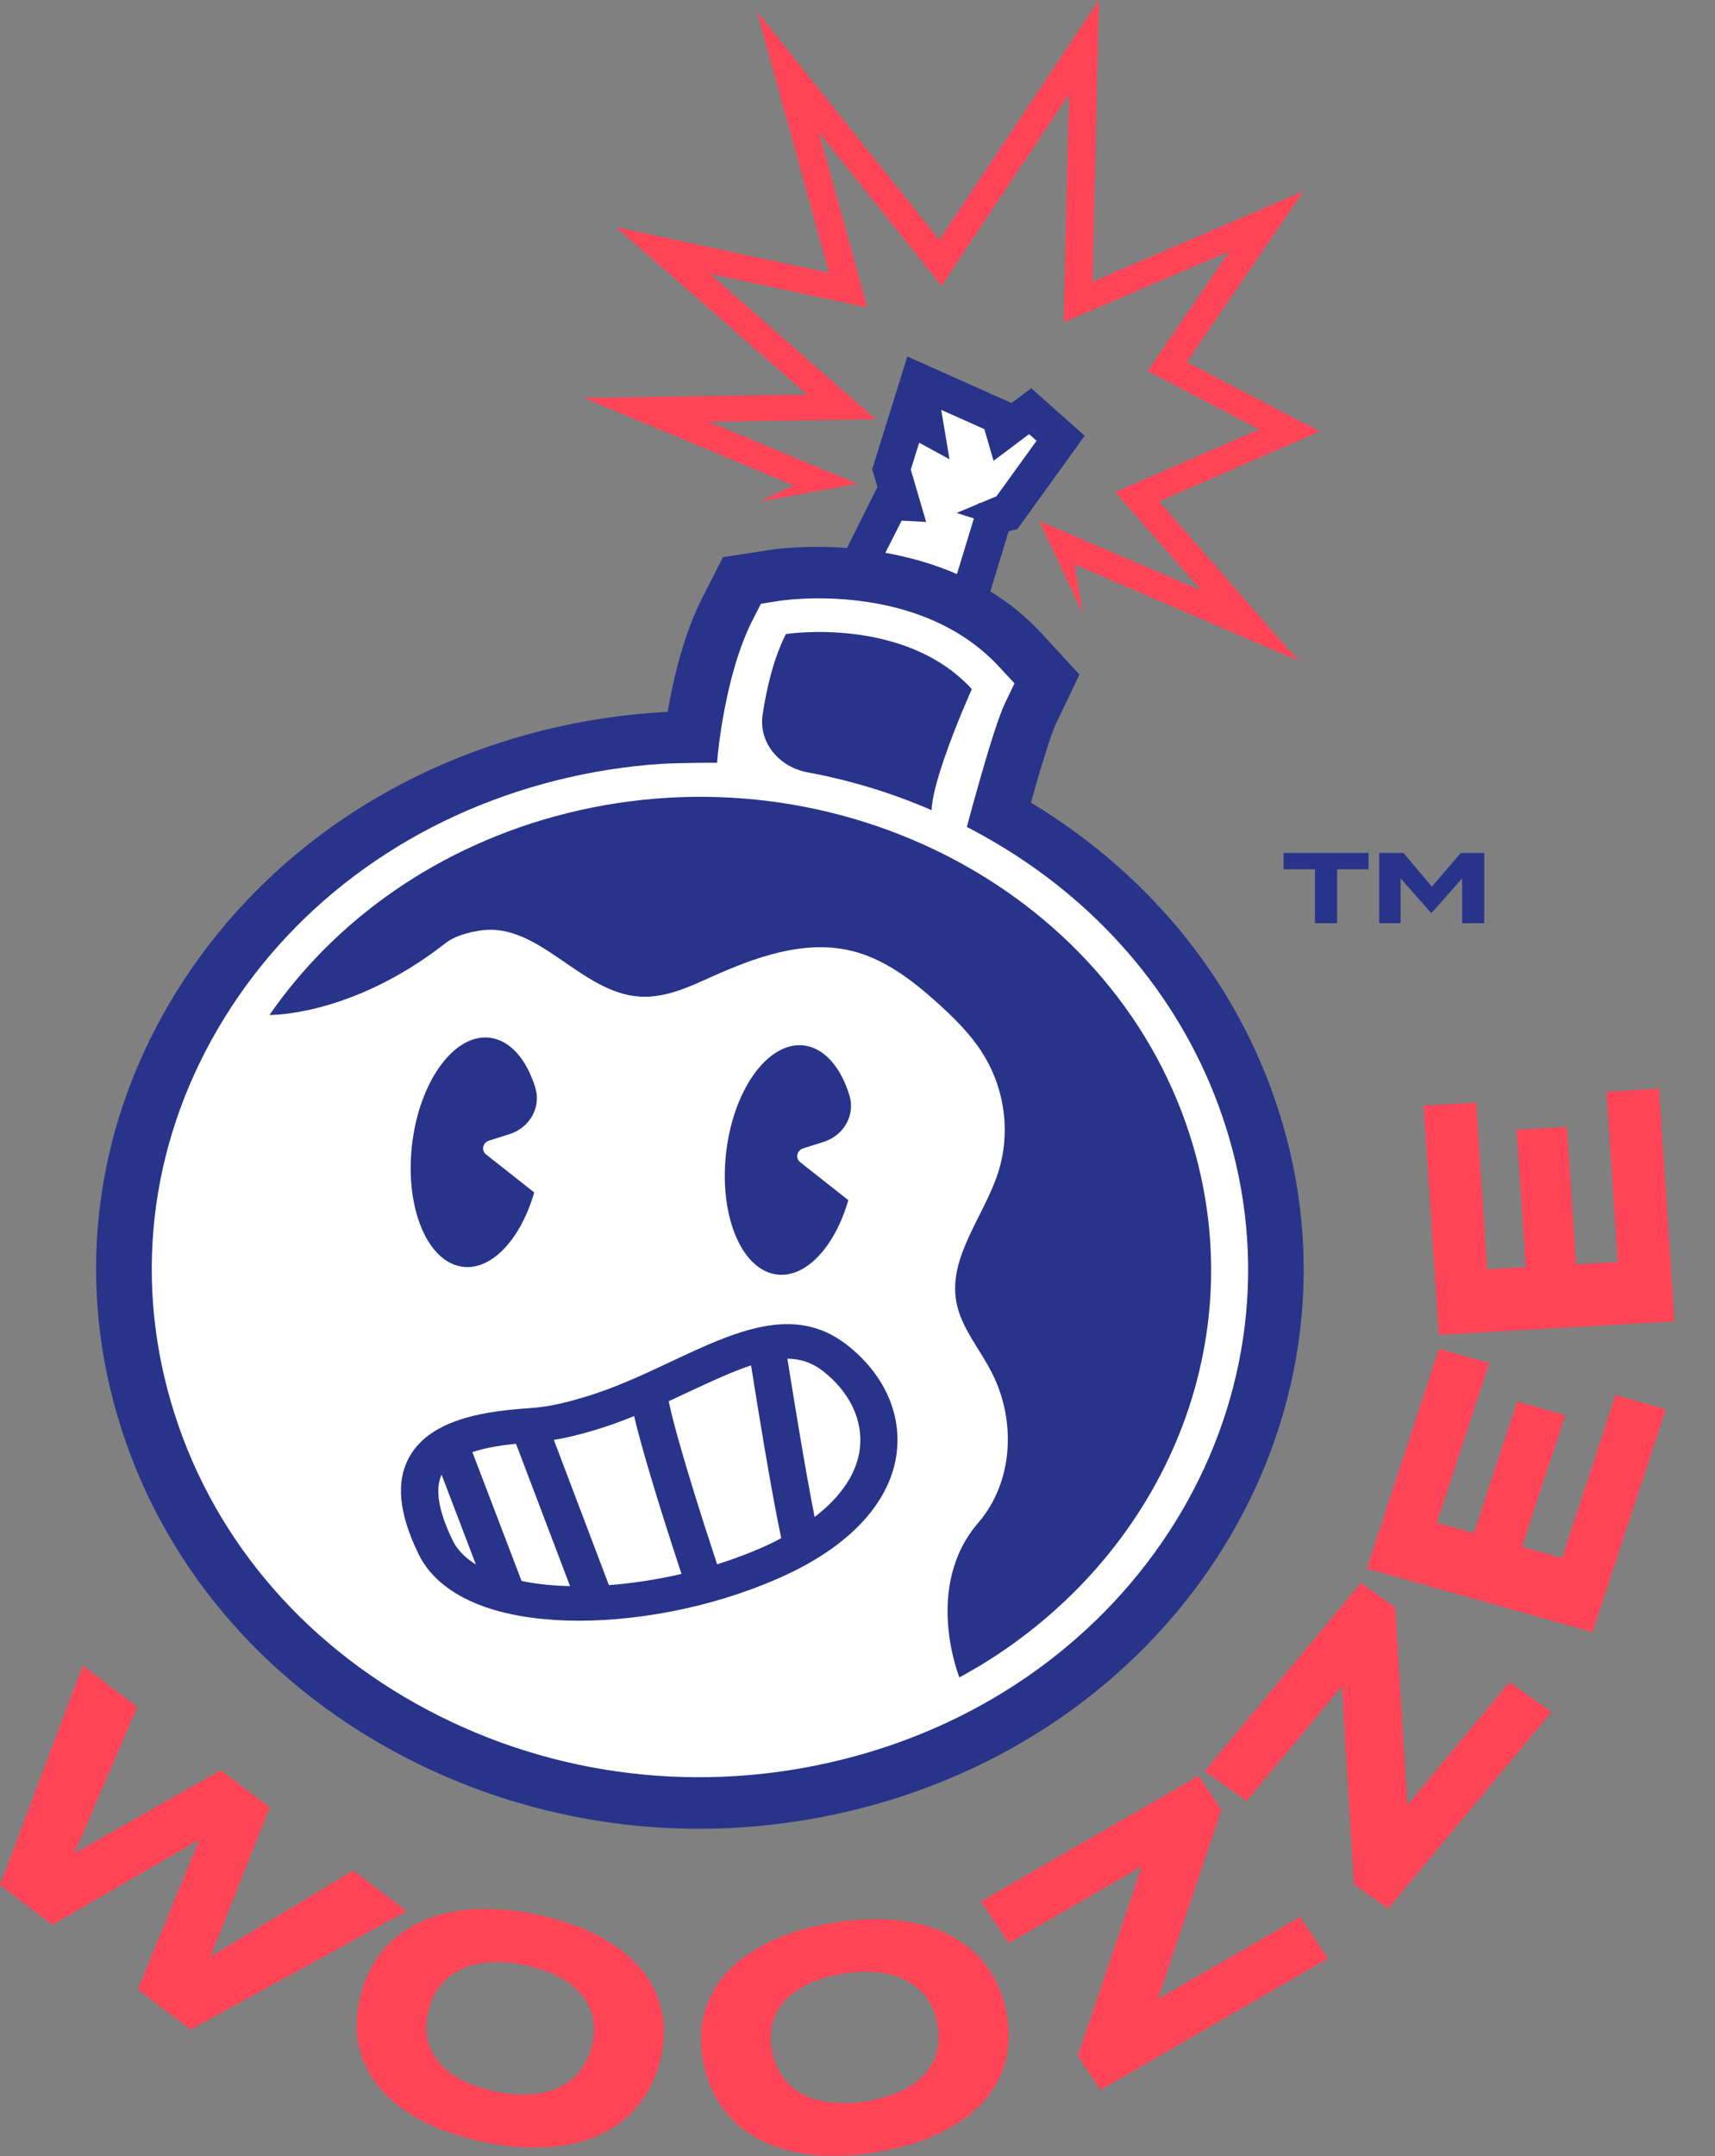 <svg viewBox="0 0 39 49" xmlns="http://www.w3.org/2000/svg">
<rect x="0" y="0" width="39" height="49" fill="#808080" stroke="none"/>
<path d="M12.151 17.325L15.623 16.747V15.881L17.07 13.282L19.674 12.705L20.252 11.55L20.542 10.106L21.12 8.951H21.699L22.856 9.24H23.435L24.014 10.106L23.146 11.261L22.278 11.839L21.988 13.282L22.278 13.86L23.435 15.592L22.567 18.48L24.592 19.635L27.196 22.522L28.643 25.698L28.932 30.029L28.064 33.494L26.328 36.093L24.014 38.403L20.831 40.135L16.202 41.002L11.572 40.424L7.233 37.825L3.471 33.494L2.893 27.431L4.629 22.811L7.522 19.346L12.151 17.325Z" fill="white"/>
<path d="M12.881 18.485C9.978 19.214 7.631 20.896 6.129 23.067C6.129 23.067 7.996 23.104 10.123 21.441C10.338 21.273 10.625 21.196 10.903 21.151C12.248 20.93 13.197 22.572 14.56 22.651C15.13 22.683 15.669 22.432 16.181 22.2C17.163 21.76 18.257 21.362 19.314 21.598C20.089 21.772 20.732 22.268 21.304 22.78C21.683 23.123 22.051 23.482 22.322 23.903C22.853 24.72 22.992 25.749 22.694 26.661C22.371 27.652 21.557 28.575 21.749 29.596C21.859 30.183 22.29 30.668 22.561 31.21C23.108 32.29 23.047 33.679 22.245 34.61C20.985 36.071 21.818 38.123 21.818 38.123C21.818 38.123 22.118 37.955 22.265 37.868C26.374 35.391 28.486 30.664 27.135 26.051C25.457 20.32 19.077 16.935 12.881 18.485Z" fill="#28348A"/>
<path d="M23.443 18.24C23.653 17.497 23.894 16.692 24.015 16.445L24.547 15.331L23.694 14.403C23.333 14.01 22.935 13.695 22.521 13.44L22.937 12.075L23.137 12.024L24.666 9.904L23.451 8.823L23.002 9.159L20.633 8.102L19.835 10.663L19.953 11.067L19.261 12.455C18.296 12.383 17.587 12.485 17.52 12.496L16.44 12.664L15.973 13.582C15.557 14.395 15.32 15.388 15.183 16.179C14.23 16.226 13.275 16.368 12.33 16.604C8.791 17.489 5.837 19.599 4.013 22.538C2.186 25.481 1.708 28.904 2.67 32.177C3.627 35.45 5.909 38.184 9.087 39.873C11.197 40.991 13.532 41.563 15.898 41.563C17.102 41.563 18.312 41.413 19.506 41.115C26.813 39.282 31.146 32.298 29.168 25.54C28.282 22.508 26.262 19.943 23.443 18.24ZM20.504 11.832L21.061 11.862L20.712 10.673L20.902 10.061L21.592 10.438L21.404 9.315L22.384 9.753L22.594 10.473L23.402 9.867L23.572 10.018L22.661 11.278L22.314 11.424L22.253 11.439L22.249 11.45L21.755 11.658L22.147 11.783L21.761 13.047C21.212 12.807 20.655 12.658 20.133 12.564L20.504 11.832ZM19.175 39.984C15.963 40.791 12.603 40.39 9.715 38.858C8.27 38.091 7.031 37.089 6.045 35.905C5.058 34.724 4.325 33.359 3.89 31.873C3.019 28.902 3.453 25.795 5.109 23.124C6.764 20.453 9.448 18.538 12.66 17.734C13.448 17.538 14.24 17.412 15.036 17.361C15.336 17.34 16.183 17.332 16.306 17.336C16.326 17.081 16.375 16.657 16.467 16.169C16.591 15.505 16.794 14.72 17.118 14.084L17.304 13.721L17.73 13.655C17.859 13.636 20.916 13.191 22.731 15.165L23.07 15.531L22.857 15.975C22.716 16.266 22.504 16.953 22.31 17.627C22.186 18.055 22.07 18.482 21.986 18.795C22.033 18.816 22.076 18.841 22.12 18.863C22.463 19.046 22.798 19.243 23.117 19.45C25.484 20.992 27.182 23.229 27.948 25.848C29.746 31.981 25.811 38.323 19.175 39.984Z" fill="#28348A"/>
<path d="M18.363 17.553C19.331 17.732 20.278 18.019 21.186 18.413C21.192 18.134 21.317 17.694 21.47 17.247C21.737 16.465 22.1 15.661 22.1 15.661C20.566 13.992 17.872 14.41 17.872 14.41C17.592 14.959 17.433 15.642 17.345 16.226C17.345 16.231 17.343 16.237 17.343 16.241C17.247 16.86 17.702 17.43 18.363 17.553Z" fill="#28348A"/>
<path d="M18.267 26.098L18.726 25.953C19.197 25.804 19.453 25.336 19.316 24.892C19.116 24.245 18.736 23.805 18.261 23.758C17.448 23.682 16.665 24.786 16.509 26.227C16.354 27.667 16.883 28.894 17.695 28.969C18.348 29.03 18.993 28.314 19.291 27.276L18.201 26.417C18.081 26.325 18.118 26.145 18.267 26.098Z" fill="#28348A"/>
<path d="M11.123 25.922L11.582 25.777C12.054 25.628 12.309 25.16 12.172 24.716C11.972 24.069 11.593 23.629 11.117 23.582C10.305 23.506 9.521 24.611 9.366 26.051C9.211 27.491 9.739 28.718 10.552 28.794C11.205 28.854 11.85 28.139 12.148 27.1L11.058 26.241C10.938 26.149 10.974 25.97 11.123 25.922Z" fill="#28348A"/>
<path d="M19.251 30.559C18.059 29.632 16.706 30.266 15.275 30.938C14.649 31.233 14.002 31.537 13.316 31.744C12.6 31.961 12.304 31.984 11.93 32.012C11.708 32.029 11.457 32.048 11.097 32.109C10.187 32.267 9.603 32.592 9.313 33.105C8.997 33.664 9.064 34.389 9.52 35.323C9.789 35.877 10.344 36.301 11.126 36.554C11.71 36.743 12.412 36.834 13.167 36.834C14.714 36.834 16.492 36.452 17.953 35.756C19.396 35.067 20.262 34.093 20.392 33.013C20.502 32.101 20.086 31.206 19.251 30.559ZM13.579 32.486C13.867 32.399 14.147 32.294 14.42 32.184C14.667 33.226 15.239 34.987 15.498 35.771C14.945 35.899 14.385 35.984 13.847 36.026L12.595 32.726C12.847 32.684 13.151 32.616 13.579 32.486ZM11.255 32.877C11.442 32.845 11.595 32.826 11.734 32.813L12.963 36.048C12.569 36.039 12.197 36.001 11.861 35.931L10.742 33.002C10.891 32.952 11.061 32.911 11.255 32.877ZM10.291 35.004C9.971 34.344 9.889 33.843 10.042 33.515L10.822 35.557C10.573 35.403 10.395 35.219 10.291 35.004ZM16.308 35.552C16.037 34.733 15.406 32.788 15.206 31.846C15.361 31.774 15.512 31.705 15.659 31.635C16.21 31.376 16.675 31.165 17.08 31.031C17.216 31.899 17.526 33.821 17.765 34.957C17.698 34.991 17.637 35.029 17.567 35.061C17.169 35.252 16.745 35.414 16.308 35.552ZM19.553 32.926C19.486 33.485 19.125 34.015 18.525 34.478C18.298 33.33 18.027 31.642 17.906 30.878C18.2 30.882 18.461 30.965 18.708 31.155C19.325 31.635 19.631 32.279 19.553 32.926Z" fill="#28348A"/>
<path d="M18.046 11.032L17.275 11.402L19.5 10.996L16.116 9.586L19.916 9.529L16.138 6.22L19.722 6.99L18.626 3.015L21.41 6.496L24.308 2.143L24.188 7.328L27.958 5.712L26.096 8.432L28.635 9.759L25.359 11.184L27.319 13.421L23.631 11.839L24.622 13.942L24.437 12.831L29.527 15.017L26.36 11.396L30.011 9.806L26.988 8.227L29.643 4.345L24.843 6.403L24.99 0L21.361 5.452L17.216 0.266L18.853 6.201L14.007 5.161L18.355 8.966L13.273 9.044L18.046 11.032Z" fill="#FF4557"/>
<path d="M9.25 43.434L4.337 46.127L3.133 45.215L4.531 41.812L1.192 43.747L0 42.844L1.882 37.853L3.121 38.794L1.692 42.12L5.019 40.232L6.133 41.076L4.788 44.464L8.031 42.512L9.25 43.434Z" fill="#FF4557"/>
<path d="M8.199 45.353C8.617 43.718 10.193 43.071 12.258 43.524C14.326 43.975 15.428 45.208 15.009 46.842C14.591 48.477 13.009 49.123 10.942 48.671C8.876 48.22 7.78 46.989 8.199 45.353ZM13.458 46.504C13.691 45.593 13.115 44.921 11.966 44.669C10.825 44.42 9.976 44.781 9.744 45.693C9.511 46.602 10.086 47.276 11.236 47.528C12.385 47.777 13.226 47.414 13.458 46.504Z" fill="#FF4557"/>
<path d="M15.994 46.875C15.673 45.219 16.843 44.047 18.933 43.701C21.025 43.356 22.566 44.081 22.886 45.736C23.207 47.39 22.031 48.566 19.939 48.911C17.849 49.257 16.314 48.53 15.994 46.875ZM21.317 45.995C21.139 45.074 20.321 44.668 19.157 44.86C18.002 45.051 17.378 45.695 17.557 46.616C17.735 47.537 18.553 47.943 19.717 47.751C20.878 47.56 21.494 46.918 21.317 45.995Z" fill="#FF4557"/>
<path d="M27.777 41.131L26.329 45.434L29.564 43.568L30.201 44.514L25.027 47.497L24.509 46.727L25.962 42.421L22.943 44.161L22.307 43.215L27.258 40.359L27.777 41.131Z" fill="#FF4557"/>
<path d="M31.726 36.53L32.003 41.026L34.324 38.23L35.279 38.908L31.566 43.378L30.789 42.825L30.515 38.323L28.35 40.932L27.395 40.254L30.948 35.975L31.726 36.53Z" fill="#FF4557"/>
<path d="M36.737 31.706L37.882 32.027L36.216 37.095L31.081 35.651L32.722 30.656L33.867 30.977L32.675 34.607L33.518 34.845L34.502 31.853L35.596 32.161L34.612 35.153L35.522 35.407L36.737 31.706Z" fill="#FF4557"/>
<path d="M36.533 24.81L37.727 24.742L38.078 30.032L32.72 30.337L32.373 25.127L33.567 25.059L33.818 28.846L34.698 28.797L34.49 25.675L35.63 25.61L35.839 28.733L36.788 28.678L36.533 24.81Z" fill="#FF4557"/>
<path d="M30.407 20.982V19.757H31.123V19.385H29.19V19.757H29.903V20.982H30.407Z" fill="#28348A"/>
<path d="M33.752 20.982V19.385H33.218L32.562 20.151L31.915 19.385H31.364V20.982H31.85V19.962L32.538 20.742H32.562L33.25 19.962V20.982H33.752Z" fill="#28348A"/>
</svg>
